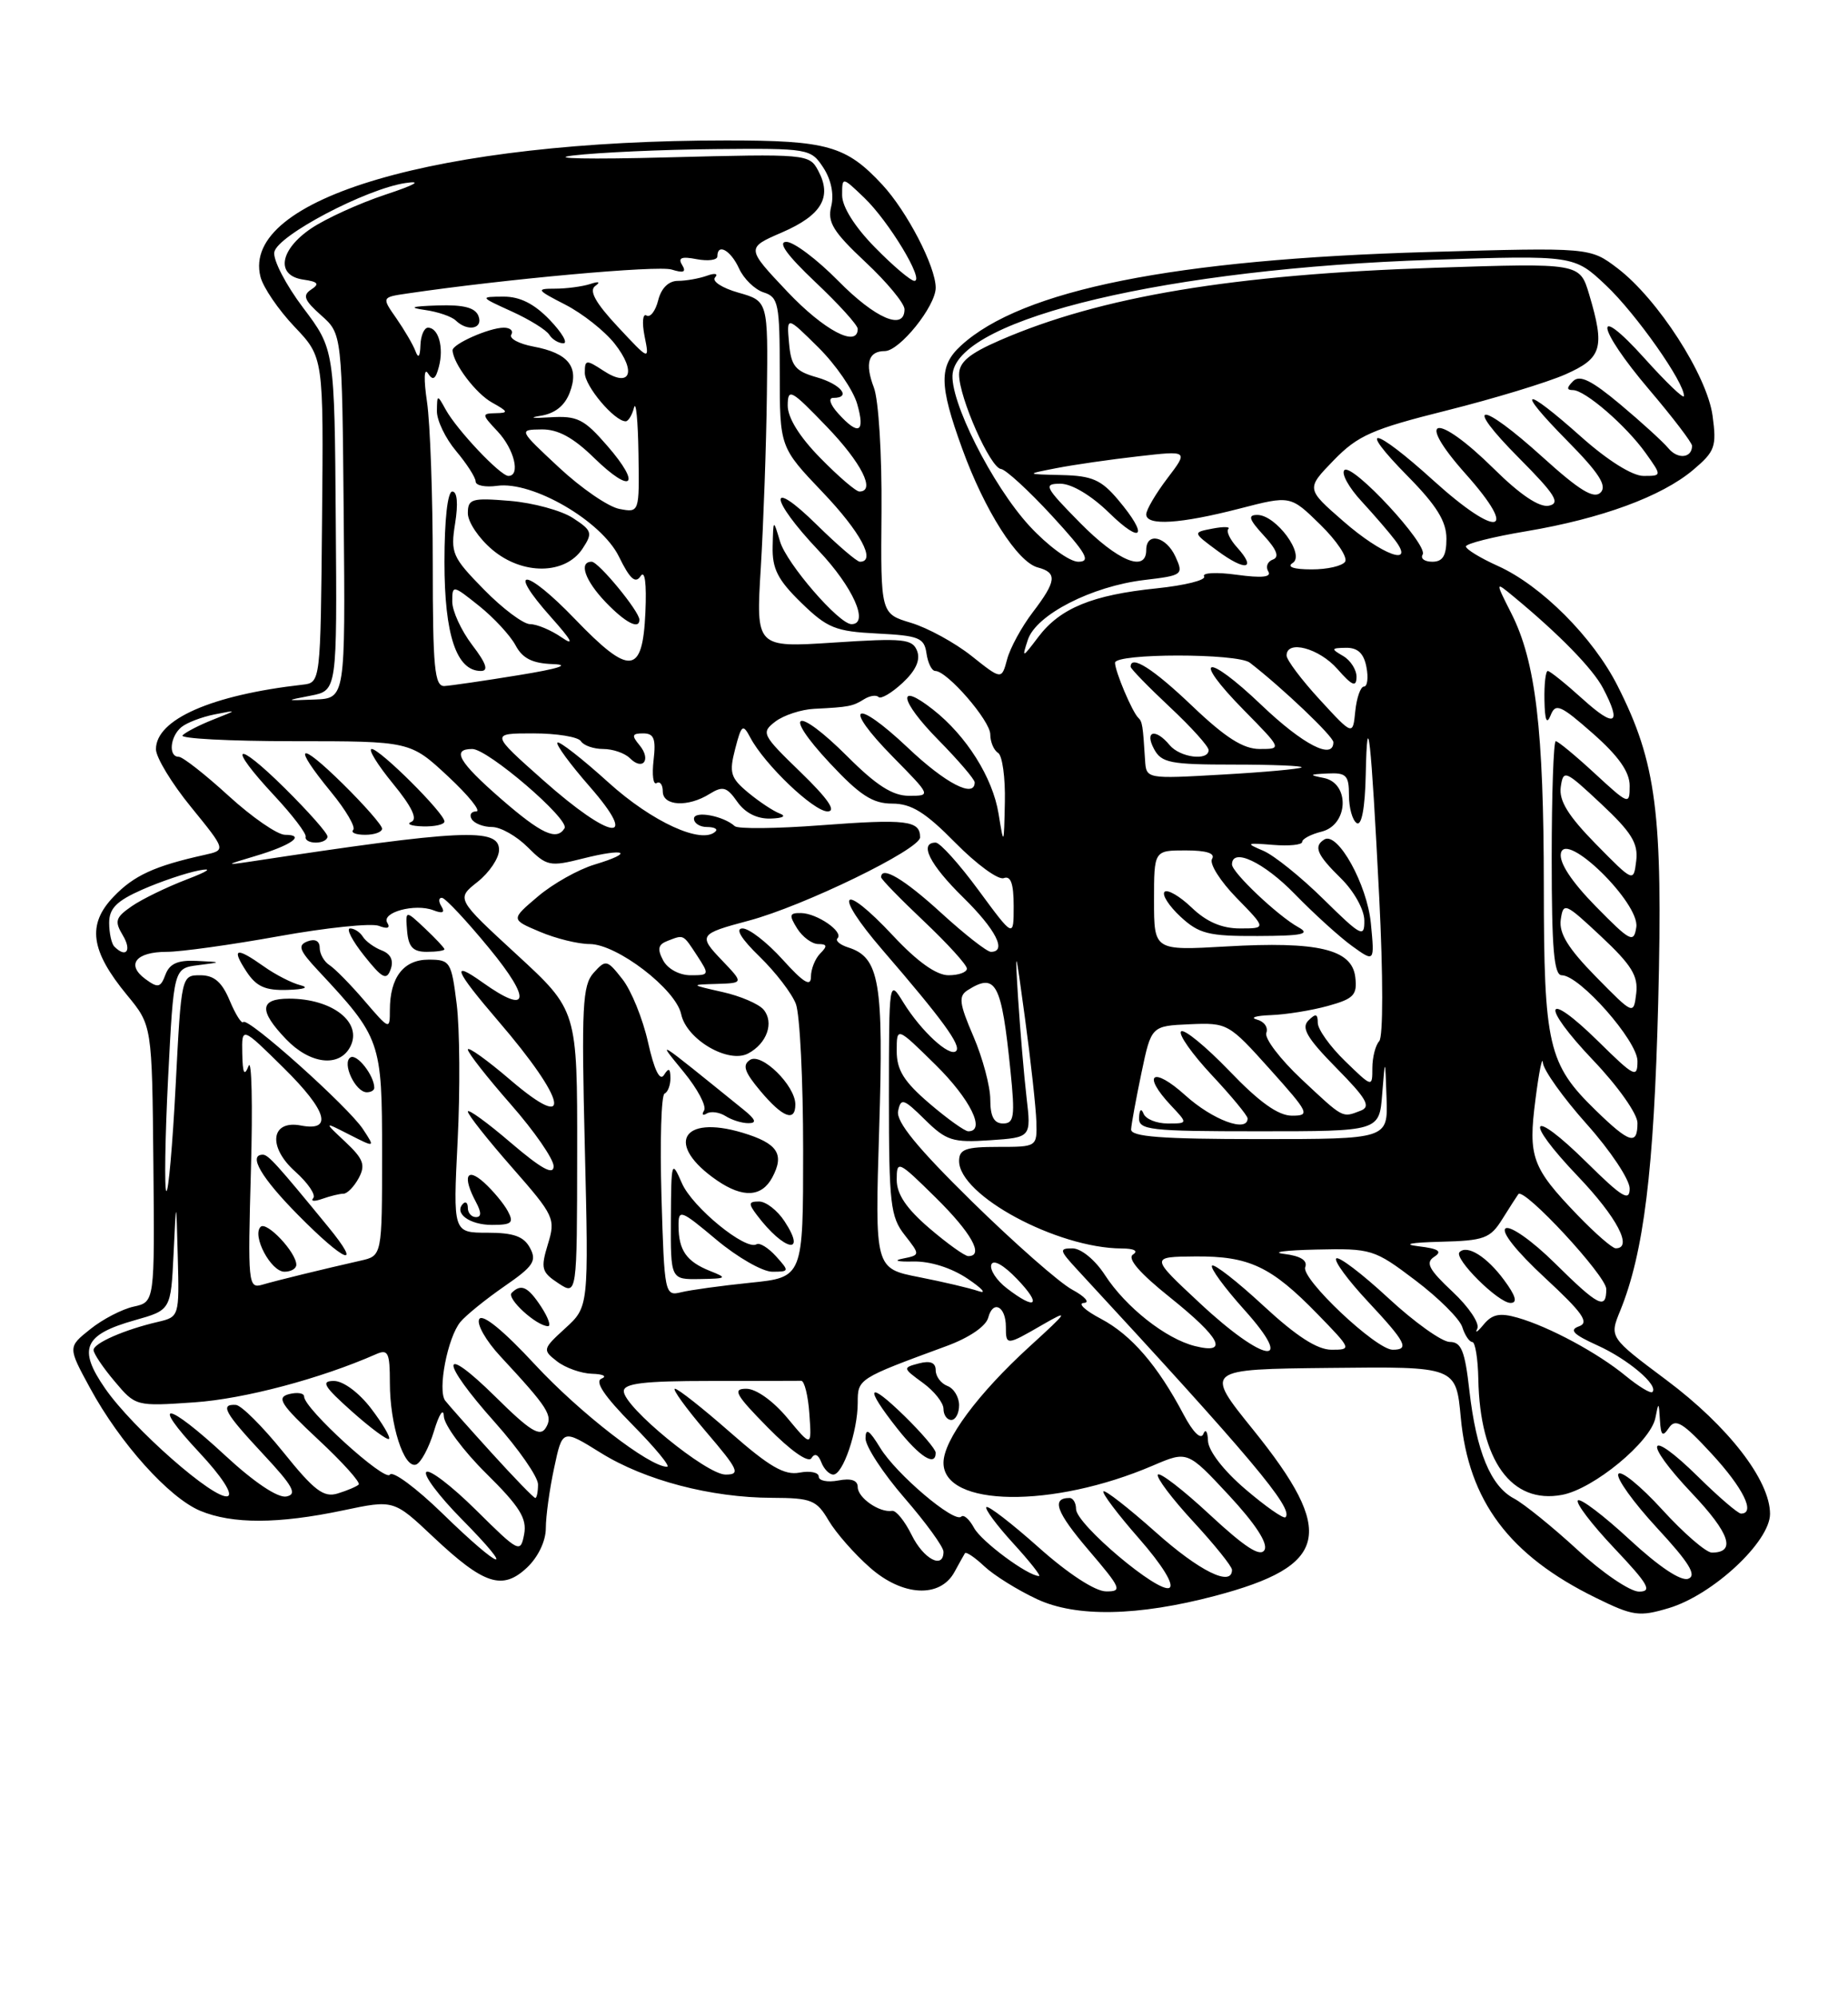 <?xml version="1.0" encoding="UTF-8" standalone="no"?>
<!DOCTYPE svg PUBLIC "-//W3C//DTD SVG 1.1//EN" "http://www.w3.org/Graphics/SVG/1.1/DTD/svg11.dtd" >
<svg xmlns="http://www.w3.org/2000/svg" xmlns:xlink="http://www.w3.org/1999/xlink" version="1.1" viewBox="0 0 237 256">
 <g >
 <path fill="currentColor"
d=" M 155.82 204.55 C 170.43 200.69 171.39 196.49 160.71 183.25 C 154.45 175.50 154.45 175.50 170.59 175.33 C 186.73 175.15 186.73 175.15 187.34 181.69 C 188.34 192.39 193.55 199.35 204.65 204.79 C 209.44 207.14 210.21 207.25 214.03 206.11 C 219.67 204.42 227.00 197.60 227.00 194.04 C 227.00 189.73 221.64 182.81 213.72 176.89 C 206.39 171.41 206.39 171.41 207.79 167.99 C 210.81 160.57 212.11 150.06 212.66 128.50 C 213.27 104.24 212.44 97.74 207.44 87.89 C 204.30 81.69 197.68 75.06 192.12 72.55 C 189.85 71.53 188.00 70.40 188.00 70.04 C 188.00 69.68 191.49 68.80 195.75 68.09 C 205.38 66.47 213.09 63.64 217.13 60.24 C 219.95 57.86 220.17 57.26 219.63 53.28 C 218.92 48.11 212.62 38.34 207.46 34.40 C 203.92 31.71 203.92 31.71 183.21 32.30 C 150.57 33.24 131.07 37.14 123.25 44.29 C 120.40 46.90 120.42 49.31 123.39 57.48 C 126.26 65.41 130.49 72.05 133.09 72.73 C 135.62 73.40 135.50 74.48 132.43 78.50 C 131.02 80.35 129.54 83.06 129.16 84.51 C 128.45 87.14 128.45 87.14 124.59 84.07 C 122.46 82.38 118.97 80.47 116.83 79.83 C 112.94 78.66 112.94 78.66 113.05 65.58 C 113.11 58.26 112.68 51.25 112.07 49.67 C 110.89 46.58 111.36 45.00 113.47 45.00 C 115.37 45.00 120.00 39.24 120.00 36.88 C 120.00 34.17 116.32 27.08 113.14 23.66 C 108.51 18.68 106.10 18.00 93.16 18.00 C 56.26 18.00 30.88 25.42 33.40 35.46 C 33.74 36.83 35.71 39.71 37.76 41.87 C 41.50 45.80 41.50 45.80 41.30 66.65 C 41.11 87.50 41.11 87.50 38.80 87.76 C 27.12 89.08 20.00 92.21 20.00 96.03 C 20.00 97.07 22.02 100.41 24.50 103.44 C 28.99 108.96 28.99 108.96 26.25 109.57 C 19.83 110.99 17.17 112.21 14.57 114.93 C 11.14 118.50 11.60 121.85 16.29 127.54 C 19.50 131.43 19.50 131.43 19.67 149.15 C 19.84 166.88 19.84 166.88 17.15 167.47 C 15.67 167.79 13.16 169.09 11.58 170.36 C 8.69 172.66 8.69 172.66 11.56 177.93 C 15.40 184.99 21.67 191.96 25.67 193.64 C 29.79 195.36 35.69 195.34 44.00 193.59 C 50.50 192.22 50.50 192.22 55.55 196.98 C 62.06 203.11 64.43 203.89 67.59 200.92 C 69.01 199.58 70.00 197.52 70.00 195.87 C 70.00 194.35 70.48 190.86 71.07 188.13 C 72.13 183.16 72.13 183.16 77.02 186.20 C 82.70 189.74 91.18 191.96 99.03 191.98 C 104.07 192.00 104.72 192.26 106.27 194.89 C 107.21 196.48 109.60 199.20 111.59 200.94 C 115.76 204.61 120.55 204.86 122.40 201.50 C 123.00 200.40 123.61 199.31 123.75 199.08 C 123.89 198.85 125.02 199.61 126.25 200.77 C 127.49 201.93 130.53 203.82 133.00 204.97 C 138.01 207.31 145.92 207.16 155.82 204.55 Z  M 133.21 198.34 C 129.75 195.26 126.73 192.93 126.50 193.17 C 126.27 193.40 127.81 195.48 129.92 197.79 C 132.04 200.11 133.54 202.00 133.25 202.00 C 131.83 202.00 125.84 197.57 124.91 195.82 C 124.32 194.73 123.59 194.08 123.28 194.39 C 122.40 195.27 114.94 188.95 112.88 185.57 C 111.48 183.28 111.01 182.97 111.00 184.36 C 111.00 185.39 113.25 188.83 116.00 192.00 C 118.75 195.17 121.00 198.27 121.00 198.89 C 121.00 201.19 118.44 199.84 116.91 196.73 C 116.03 194.95 114.91 193.57 114.41 193.65 C 112.81 193.92 110.00 191.98 110.00 190.60 C 110.00 189.73 109.15 189.44 107.50 189.76 C 106.12 190.02 105.00 189.79 105.00 189.26 C 105.00 188.72 103.89 188.49 102.53 188.75 C 100.60 189.12 98.66 187.99 93.67 183.61 C 90.15 180.52 86.96 178.00 86.56 178.00 C 86.17 178.00 87.96 180.47 90.54 183.50 C 94.72 188.39 95.00 189.00 93.05 189.00 C 90.59 189.00 80.00 180.33 80.00 178.31 C 80.00 177.31 82.60 177.00 91.00 177.00 C 97.05 177.00 102.34 176.99 102.75 176.98 C 103.16 176.97 103.64 178.89 103.80 181.23 C 104.10 185.50 104.10 185.50 100.98 181.75 C 99.15 179.56 96.97 178.00 95.71 178.00 C 93.90 178.00 94.32 178.76 98.49 182.99 C 101.40 185.95 103.67 187.54 104.06 186.90 C 104.48 186.22 104.94 186.41 105.33 187.42 C 105.66 188.29 106.36 189.00 106.87 189.00 C 108.11 189.00 110.00 183.44 110.00 179.80 C 110.00 176.72 110.01 176.71 121.38 172.53 C 124.30 171.46 126.45 169.99 126.74 168.88 C 127.35 166.57 129.00 167.43 129.00 170.06 C 129.00 172.48 129.06 172.48 133.69 169.80 C 137.17 167.80 137.03 168.04 132.08 172.55 C 125.41 178.63 121.00 184.58 121.00 187.49 C 121.00 193.17 135.00 193.36 147.87 187.84 C 152.29 185.95 152.29 185.95 157.60 191.65 C 160.99 195.30 162.64 197.82 162.17 198.66 C 161.64 199.61 159.68 198.34 155.17 194.16 C 151.73 190.96 148.72 188.64 148.49 189.01 C 148.27 189.38 150.31 192.09 153.04 195.04 C 155.77 198.00 158.00 200.77 158.00 201.21 C 158.00 203.45 153.82 201.39 148.20 196.37 C 144.74 193.29 141.73 190.94 141.51 191.15 C 141.30 191.37 143.35 194.09 146.08 197.20 C 149.05 200.59 150.61 203.12 149.98 203.51 C 148.65 204.33 138.00 195.36 138.00 193.42 C 138.00 192.64 137.62 192.00 137.17 192.00 C 134.79 192.00 135.46 193.82 139.59 198.66 C 143.81 203.60 143.98 204.00 141.83 203.97 C 140.44 203.96 136.95 201.68 133.21 198.34 Z  M 120.00 186.20 C 120.00 185.76 118.20 183.65 116.00 181.50 C 111.24 176.85 110.78 177.67 115.08 183.11 C 117.97 186.76 120.00 188.03 120.00 186.20 Z  M 123.00 180.11 C 123.00 179.07 122.33 177.95 121.50 177.64 C 120.67 177.32 120.00 176.42 120.00 175.63 C 120.00 174.65 119.31 174.37 117.85 174.75 C 115.75 175.30 115.76 175.35 118.35 177.24 C 119.81 178.30 121.00 179.80 121.00 180.58 C 121.00 181.36 121.45 182.00 122.00 182.00 C 122.55 182.00 123.00 181.15 123.00 180.11 Z  M 202.31 198.65 C 199.11 195.71 195.45 192.75 194.17 192.07 C 191.17 190.49 189.33 186.02 188.44 178.21 C 187.87 173.14 187.41 172.00 185.93 172.00 C 184.93 172.00 181.37 169.46 178.03 166.36 C 174.68 163.26 171.68 160.98 171.37 161.30 C 171.05 161.61 172.87 164.08 175.40 166.79 C 180.31 172.04 180.81 173.00 178.61 173.00 C 176.48 173.00 166.83 163.89 167.39 162.42 C 167.72 161.56 166.81 160.98 164.70 160.72 C 162.94 160.50 164.78 160.25 168.79 160.16 C 175.88 160.00 176.24 160.11 181.50 164.09 C 184.48 166.34 187.20 169.04 187.53 170.09 C 187.86 171.14 188.44 172.00 188.82 172.01 C 189.19 172.01 189.54 174.15 189.59 176.76 C 189.79 187.22 193.84 192.82 200.33 191.60 C 204.39 190.84 211.70 184.80 212.30 181.73 C 212.70 179.65 212.74 179.67 212.88 182.00 C 213.00 184.03 213.22 184.22 214.04 183.00 C 214.88 181.76 215.83 182.34 219.53 186.35 C 223.57 190.73 225.18 194.00 223.28 194.00 C 222.89 194.00 220.43 191.89 217.81 189.31 C 211.25 182.85 210.56 184.60 216.98 191.39 C 221.86 196.54 222.68 199.00 219.54 199.00 C 218.80 199.00 215.93 196.52 213.17 193.49 C 210.40 190.46 207.87 188.40 207.55 188.92 C 207.23 189.43 209.46 192.54 212.49 195.82 C 216.62 200.28 217.64 201.92 216.52 202.35 C 215.59 202.71 212.76 200.82 208.99 197.33 C 205.66 194.25 202.68 191.99 202.36 192.31 C 202.04 192.63 204.14 195.39 207.03 198.44 C 211.41 203.07 211.94 204.00 210.20 204.00 C 209.05 204.00 205.50 201.59 202.31 198.65 Z  M 56.77 194.01 C 53.38 190.71 50.33 188.46 50.00 189.01 C 49.39 189.99 39.00 180.55 39.00 179.00 C 39.00 178.55 38.13 178.42 37.06 178.69 C 35.42 179.12 35.98 180.00 40.81 184.51 C 43.94 187.42 46.27 190.02 46.00 190.28 C 45.73 190.54 44.52 191.05 43.32 191.42 C 41.51 191.98 40.31 191.07 36.32 186.11 C 33.67 182.83 30.94 180.11 30.25 180.07 C 28.17 179.95 28.79 181.06 33.75 186.38 C 37.60 190.50 38.16 191.53 36.72 191.81 C 35.63 192.02 32.59 189.99 28.91 186.58 C 21.33 179.56 19.13 179.30 25.57 186.18 C 28.45 189.26 29.92 191.53 29.20 191.77 C 27.54 192.32 17.02 183.08 13.48 177.96 C 9.95 172.87 10.74 171.06 17.31 169.21 C 21.91 167.91 21.91 167.91 22.26 160.70 C 22.60 153.50 22.60 153.50 22.80 161.14 C 23.00 168.72 22.98 168.79 20.25 169.43 C 15.95 170.43 12.00 172.16 12.00 173.04 C 12.00 173.49 13.21 175.29 14.70 177.05 C 17.39 180.25 17.42 180.26 24.95 179.74 C 31.32 179.30 41.10 176.71 48.25 173.56 C 49.77 172.89 50.00 173.37 50.00 177.24 C 50.00 182.62 51.80 188.23 53.35 187.72 C 53.97 187.51 55.01 185.58 55.66 183.42 C 56.32 181.23 56.88 180.40 56.92 181.53 C 56.97 182.65 59.41 185.95 62.35 188.85 C 66.66 193.11 67.60 194.62 67.22 196.65 C 66.75 199.10 66.57 199.01 61.06 193.56 C 57.94 190.47 55.06 188.27 54.67 188.67 C 54.27 189.06 56.31 191.77 59.19 194.69 C 66.39 201.98 64.38 201.42 56.77 194.01 Z  M 47.59 180.53 C 46.03 178.49 44.02 177.00 42.82 177.00 C 41.11 177.00 41.52 177.69 45.12 180.90 C 47.53 183.05 49.68 184.63 49.89 184.43 C 50.10 184.22 49.07 182.47 47.59 180.53 Z  M 159.71 190.87 C 156.91 188.48 154.97 185.96 154.92 184.67 C 154.88 183.48 154.61 183.08 154.32 183.80 C 154.01 184.58 153.00 183.59 151.79 181.30 C 148.46 175.00 145.09 171.10 141.20 169.04 C 139.16 167.97 138.18 167.05 139.00 167.00 C 139.82 166.96 139.16 166.19 137.51 165.30 C 135.87 164.42 130.09 159.33 124.66 154.01 C 117.63 147.11 114.90 143.77 115.18 142.41 C 115.53 140.69 115.87 140.80 118.61 143.50 C 121.36 146.21 122.18 146.47 126.95 146.15 C 132.25 145.79 132.25 145.79 131.65 140.65 C 131.32 137.82 130.84 132.12 130.57 128.00 C 130.14 121.13 130.21 121.34 131.45 130.50 C 132.20 136.00 132.85 141.96 132.91 143.75 C 133.00 147.00 132.99 147.00 128.00 147.00 C 123.84 147.00 123.00 147.30 123.00 148.81 C 123.00 153.22 135.55 159.97 143.84 160.02 C 145.43 160.02 146.02 160.33 145.31 160.79 C 144.52 161.29 146.13 163.16 150.06 166.30 C 156.55 171.50 157.64 173.63 153.25 172.53 C 149.51 171.60 144.37 167.54 141.70 163.42 C 140.46 161.50 138.66 160.02 137.56 160.01 C 135.80 160.00 135.85 160.24 138.17 162.75 C 160.42 186.80 165.96 193.38 164.86 194.47 C 164.62 194.71 162.31 193.09 159.71 190.87 Z  M 63.07 186.25 C 60.20 183.09 57.51 180.06 57.10 179.53 C 56.09 178.21 57.40 171.42 59.05 169.43 C 59.79 168.55 62.33 166.50 64.70 164.86 C 68.40 162.31 68.87 161.62 67.97 159.95 C 67.18 158.47 65.87 158.00 62.51 158.00 C 58.10 158.00 58.10 158.00 58.69 146.21 C 59.02 139.73 58.96 131.86 58.57 128.71 C 57.89 123.24 57.73 123.00 54.96 123.00 C 51.75 123.00 50.00 125.28 50.00 129.47 C 50.00 132.03 49.95 132.01 46.75 128.28 C 44.97 126.20 42.94 124.14 42.25 123.70 C 41.56 123.26 41.00 122.26 41.00 121.48 C 41.00 120.60 40.40 120.29 39.43 120.66 C 38.14 121.16 38.38 121.81 40.78 124.38 C 48.86 133.03 49.00 133.42 49.00 147.83 C 49.00 160.96 49.00 160.96 46.25 161.58 C 41.44 162.67 35.56 164.10 33.62 164.67 C 31.83 165.19 31.77 164.52 32.18 149.99 C 32.42 141.61 32.28 135.60 31.88 136.63 C 31.33 138.01 31.12 137.59 31.07 135.03 C 31.00 131.57 31.00 131.57 36.42 136.92 C 41.94 142.37 42.73 145.05 38.59 144.26 C 34.73 143.52 34.30 146.99 37.86 150.16 C 39.50 151.63 40.54 153.16 40.17 153.57 C 39.80 153.98 40.32 154.02 41.33 153.66 C 42.34 153.30 43.56 153.00 44.05 153.00 C 44.53 153.00 45.41 152.10 46.01 150.99 C 46.90 149.32 46.61 148.54 44.29 146.36 C 41.50 143.74 41.50 143.74 44.81 145.43 C 48.12 147.11 48.12 147.11 46.56 144.74 C 44.69 141.88 31.74 130.29 31.20 131.00 C 31.00 131.28 30.21 130.04 29.46 128.25 C 28.46 125.86 27.46 125.00 25.68 125.00 C 23.27 125.00 23.25 125.05 22.53 139.07 C 22.13 146.81 21.59 152.92 21.33 152.66 C 21.07 152.40 21.17 145.87 21.56 138.14 C 22.28 124.11 22.28 124.11 25.39 123.71 C 28.50 123.32 28.50 123.32 25.22 123.16 C 22.80 123.04 21.75 123.51 21.22 124.92 C 20.59 126.60 20.26 126.67 18.65 125.49 C 16.13 123.64 17.42 122.00 21.38 122.00 C 23.18 122.00 29.64 121.10 35.75 120.00 C 41.85 118.90 47.63 118.30 48.59 118.67 C 49.69 119.10 50.09 118.95 49.67 118.28 C 48.85 116.95 53.22 115.76 55.58 116.67 C 56.77 117.13 57.10 116.97 56.61 116.17 C 56.21 115.53 56.25 115.04 56.69 115.08 C 57.14 115.13 59.87 118.05 62.77 121.58 C 68.23 128.22 67.84 130.16 61.90 125.93 C 57.75 122.97 58.30 124.34 63.87 130.83 C 72.69 141.08 73.60 145.38 65.50 138.46 C 62.48 135.87 60.00 134.10 60.00 134.52 C 60.00 134.94 62.48 138.10 65.50 141.54 C 68.53 144.99 71.00 148.56 71.00 149.48 C 71.00 150.68 69.44 149.82 65.50 146.46 C 62.48 143.87 60.00 142.08 60.00 142.47 C 60.00 142.87 62.55 146.09 65.66 149.63 C 71.11 155.84 71.27 156.20 70.26 159.49 C 69.32 162.58 69.45 163.06 71.61 164.48 C 74.00 166.05 74.00 166.05 74.02 147.77 C 74.04 129.50 74.04 129.50 66.27 122.35 C 58.50 115.20 58.50 115.20 61.25 113.03 C 62.76 111.83 64.00 109.99 64.00 108.93 C 64.00 106.08 59.32 106.30 32.00 110.45 C 28.86 110.92 28.94 110.85 32.68 109.74 C 37.35 108.36 39.27 107.00 36.56 107.00 C 35.58 107.00 32.32 104.75 29.31 102.00 C 26.30 99.25 23.43 97.00 22.92 97.00 C 21.57 97.00 21.80 94.41 23.26 93.20 C 23.95 92.63 25.86 91.90 27.51 91.57 C 30.50 90.98 30.50 90.98 27.32 92.24 C 25.57 92.93 23.81 93.84 23.41 94.25 C 23.00 94.66 29.40 95.00 37.64 95.00 C 52.61 95.00 52.61 95.00 57.45 99.50 C 60.10 101.97 61.74 104.00 61.08 104.00 C 60.42 104.00 60.16 104.45 60.50 105.00 C 60.84 105.55 62.01 106.00 63.10 106.00 C 64.20 106.00 66.25 107.16 67.68 108.59 C 70.11 111.02 70.52 111.11 74.75 110.04 C 80.26 108.65 81.44 109.25 76.26 110.81 C 74.19 111.43 70.92 113.26 69.00 114.89 C 65.50 117.85 65.50 117.85 69.22 119.42 C 71.26 120.29 74.14 121.00 75.62 121.00 C 79.12 121.00 86.68 126.79 87.36 130.00 C 88.05 133.24 93.42 136.38 95.96 135.02 C 98.36 133.74 99.30 131.06 97.93 129.41 C 97.32 128.68 94.95 127.66 92.66 127.15 C 88.50 126.21 88.50 126.21 91.94 126.11 C 95.37 126.00 95.37 126.00 92.61 123.11 C 89.52 119.89 89.64 119.70 96.00 118.01 C 103.02 116.15 118.00 108.87 118.00 107.32 C 118.00 105.16 116.25 104.95 105.23 105.78 C 99.58 106.21 94.63 106.26 94.23 105.89 C 92.77 104.56 89.00 103.87 89.00 104.93 C 89.00 105.52 89.75 106.00 90.67 106.00 C 91.58 106.00 92.08 106.25 91.77 106.56 C 90.04 108.29 83.63 105.36 78.02 100.28 C 74.66 97.24 71.72 94.95 71.49 95.18 C 71.25 95.41 73.11 97.94 75.61 100.80 C 82.13 108.25 78.39 107.75 69.66 100.00 C 62.90 94.00 62.90 94.00 68.39 94.00 C 71.41 94.00 74.16 94.45 74.50 95.00 C 74.84 95.55 76.13 96.00 77.36 96.00 C 78.59 96.00 80.13 96.53 80.78 97.18 C 82.45 98.85 83.55 97.37 82.02 95.52 C 80.97 94.26 81.05 94.00 82.49 94.00 C 83.87 94.00 84.14 94.69 83.82 97.43 C 83.60 99.32 83.77 100.64 84.21 100.37 C 84.64 100.10 85.00 100.58 85.00 101.44 C 85.00 103.32 88.24 103.49 91.00 101.76 C 92.70 100.71 93.21 100.85 94.55 102.76 C 95.55 104.19 97.09 104.97 98.81 104.92 C 100.40 104.87 100.89 104.61 100.00 104.27 C 99.17 103.96 97.35 102.75 95.94 101.58 C 93.68 99.70 93.49 99.05 94.28 96.00 C 95.09 92.87 95.27 92.74 96.22 94.53 C 98.04 97.98 104.34 104.00 106.13 104.00 C 107.30 104.00 106.20 102.39 102.68 98.98 C 97.70 94.16 97.58 93.91 99.44 92.48 C 100.51 91.67 102.76 90.93 104.44 90.85 C 108.88 90.63 109.36 90.53 110.82 89.62 C 111.54 89.17 112.38 89.04 112.67 89.34 C 112.97 89.64 114.36 88.82 115.75 87.53 C 117.44 85.96 118.06 84.61 117.62 83.44 C 117.02 81.89 115.89 81.77 106.94 82.36 C 96.94 83.01 96.94 83.01 97.57 72.76 C 97.91 67.12 98.27 57.12 98.35 50.55 C 98.50 38.59 98.50 38.59 94.70 37.51 C 92.61 36.92 91.26 36.04 91.70 35.56 C 92.15 35.07 91.69 34.97 90.67 35.34 C 89.66 35.70 87.98 36.00 86.94 36.00 C 85.75 36.00 84.80 36.93 84.41 38.49 C 84.07 39.86 83.39 40.74 82.91 40.44 C 82.43 40.14 82.32 41.33 82.66 43.07 C 83.30 46.24 83.30 46.24 79.23 41.88 C 76.37 38.82 75.51 37.26 76.33 36.66 C 77.06 36.13 76.81 36.03 75.67 36.41 C 74.66 36.73 72.64 37.00 71.17 37.00 C 68.71 37.00 68.81 37.16 72.50 39.05 C 74.70 40.18 77.54 42.42 78.82 44.04 C 81.68 47.67 80.84 49.78 77.41 47.53 C 75.16 46.06 75.00 46.08 75.00 47.80 C 75.00 49.50 78.81 54.00 80.24 54.00 C 80.58 54.00 81.06 53.21 81.31 52.25 C 81.56 51.29 81.82 53.93 81.88 58.11 C 82.00 65.72 82.00 65.72 79.43 65.23 C 78.01 64.96 74.53 62.57 71.68 59.91 C 66.50 55.08 66.50 55.08 69.46 55.04 C 71.55 55.01 73.52 56.08 76.19 58.69 C 81.04 63.42 82.33 62.26 77.89 57.15 C 74.89 53.69 74.04 53.27 70.50 53.49 C 68.30 53.63 67.76 53.54 69.30 53.30 C 71.16 53.01 72.43 52.01 73.07 50.31 C 74.32 47.04 72.91 45.26 68.41 44.42 C 66.54 44.07 65.27 43.38 65.57 42.89 C 65.87 42.40 65.44 42.00 64.61 42.00 C 62.74 42.00 57.99 44.11 58.04 44.91 C 58.14 46.64 61.03 50.45 63.11 51.60 C 65.19 52.76 65.25 52.93 63.58 52.96 C 61.75 53.00 61.76 53.11 63.83 55.31 C 65.96 57.58 66.78 61.00 65.20 61.00 C 64.17 61.00 58.60 55.11 57.16 52.50 C 56.08 50.54 56.06 50.55 56.03 52.67 C 56.01 53.87 57.12 56.18 58.50 57.82 C 59.87 59.45 61.00 61.21 61.00 61.72 C 61.00 62.23 62.24 62.48 63.75 62.27 C 68.29 61.63 77.15 66.78 79.38 71.35 C 80.78 74.21 81.49 74.85 82.15 73.85 C 82.70 73.00 82.94 74.74 82.77 78.49 C 82.41 86.53 80.78 86.67 73.70 79.31 C 67.38 72.74 64.83 72.57 70.67 79.11 C 73.32 82.08 73.74 82.87 72.03 81.70 C 70.67 80.76 68.85 80.00 67.99 80.00 C 67.12 80.00 64.46 78.01 62.07 75.57 C 57.99 71.41 57.76 70.89 58.37 67.07 C 58.77 64.56 58.64 63.00 58.01 63.00 C 57.40 63.00 57.00 66.61 57.00 72.04 C 57.00 81.39 58.54 86.00 61.67 86.00 C 62.69 86.00 62.37 85.04 60.55 82.66 C 59.15 80.82 58.00 78.32 58.00 77.11 C 58.00 74.95 58.06 74.96 61.44 77.66 C 63.33 79.17 65.43 81.44 66.11 82.70 C 67.01 84.40 68.28 85.03 70.92 85.12 C 73.22 85.20 71.63 85.71 66.50 86.54 C 62.10 87.26 57.83 87.88 57.00 87.93 C 55.73 87.99 55.50 85.62 55.50 72.25 C 55.50 63.59 55.17 54.25 54.76 51.50 C 54.34 48.67 54.38 47.08 54.87 47.83 C 55.51 48.84 55.86 48.64 56.29 46.99 C 56.94 44.52 56.23 42.00 54.89 42.00 C 54.40 42.00 53.96 43.01 53.92 44.25 C 53.87 45.74 53.65 46.00 53.28 45.00 C 52.97 44.17 51.86 42.29 50.83 40.80 C 48.94 38.10 48.94 38.10 52.22 37.62 C 64.76 35.77 84.39 33.99 86.14 34.55 C 87.68 35.03 88.04 34.88 87.48 33.96 C 86.91 33.04 87.40 32.84 89.35 33.22 C 90.81 33.49 92.00 33.34 92.00 32.86 C 92.00 31.12 93.71 32.07 94.78 34.41 C 95.38 35.74 96.81 37.12 97.94 37.48 C 99.83 38.08 100.00 38.92 100.00 47.73 C 100.00 57.32 100.00 57.32 105.50 63.09 C 110.36 68.18 112.41 72.00 110.28 72.00 C 109.89 72.00 107.42 69.88 104.78 67.29 C 98.43 61.03 98.61 63.84 105.00 70.59 C 109.40 75.24 111.52 80.00 109.20 80.00 C 107.60 80.00 100.89 72.25 100.04 69.41 C 99.17 66.50 99.17 66.50 99.09 70.05 C 99.02 72.89 99.74 74.32 102.75 77.25 C 106.10 80.51 107.14 80.93 112.50 81.20 C 117.85 81.47 118.53 81.74 118.82 83.75 C 119.00 84.99 119.50 86.00 119.95 86.00 C 121.47 86.00 127.00 92.37 127.00 94.13 C 127.00 95.09 127.45 96.16 128.00 96.50 C 128.55 96.84 128.94 99.68 128.87 102.81 C 128.75 108.44 128.74 108.45 128.06 104.29 C 127.31 99.66 123.94 94.31 119.66 90.95 C 114.94 87.24 115.38 89.80 120.31 94.81 C 122.89 97.43 125.00 99.89 125.00 100.28 C 125.00 102.35 121.26 100.42 116.43 95.84 C 109.55 89.34 107.93 90.33 114.52 97.02 C 119.42 102.00 119.42 102.00 116.57 102.00 C 114.47 102.00 112.38 100.66 108.69 96.97 C 102.10 90.39 100.16 91.11 106.43 97.82 C 110.28 101.94 111.92 103.00 114.42 103.00 C 116.88 103.00 118.66 104.10 122.52 108.02 C 125.24 110.78 128.03 112.82 128.73 112.55 C 129.63 112.21 130.00 113.26 130.00 116.14 C 130.00 120.22 130.00 120.22 125.50 114.11 C 123.03 110.75 120.55 108.00 120.00 108.00 C 117.82 108.00 119.22 110.80 123.50 115.00 C 127.72 119.14 129.18 122.00 127.08 122.00 C 126.57 122.00 123.70 119.75 120.69 117.00 C 115.94 112.66 113.00 110.92 113.00 112.44 C 113.00 112.69 115.47 115.23 118.50 118.09 C 121.52 120.95 124.00 123.67 124.00 124.15 C 124.00 124.62 122.94 125.00 121.64 125.00 C 120.09 125.00 117.64 123.26 114.55 119.95 C 107.87 112.81 106.73 114.28 113.16 121.74 C 120.91 130.72 123.31 134.02 122.62 134.71 C 121.79 135.54 118.13 132.17 115.86 128.50 C 114.01 125.50 114.01 125.50 114.00 140.62 C 114.00 154.26 114.20 155.98 116.02 158.29 C 118.03 160.86 118.03 160.86 115.77 161.32 C 114.50 161.57 115.10 161.74 117.10 161.69 C 119.30 161.64 122.02 162.50 124.10 163.90 C 125.97 165.16 126.60 165.87 125.50 165.49 C 124.40 165.11 120.96 164.30 117.85 163.69 C 112.20 162.58 112.20 162.58 112.75 144.76 C 113.34 125.86 112.80 122.70 108.76 121.43 C 107.71 121.09 107.10 120.57 107.41 120.26 C 108.23 119.44 104.80 117.07 102.74 117.03 C 101.23 117.00 101.16 117.28 102.23 119.00 C 102.92 120.10 104.14 121.00 104.94 121.00 C 106.08 121.00 106.13 121.27 105.20 122.20 C 104.54 122.86 104.00 124.21 104.00 125.20 C 104.00 126.53 103.05 125.96 100.38 123.00 C 98.39 120.80 96.08 119.00 95.23 119.00 C 94.25 119.00 95.04 120.31 97.41 122.61 C 99.46 124.60 101.56 127.33 102.07 128.68 C 102.58 130.03 103.00 138.46 103.00 147.43 C 103.00 163.72 103.00 163.72 96.25 164.41 C 92.54 164.79 88.53 165.34 87.36 165.63 C 85.26 166.15 85.20 165.87 84.83 153.33 C 84.63 146.27 84.80 140.35 85.23 140.17 C 85.65 139.98 85.99 139.08 85.98 138.17 C 85.97 136.92 85.76 136.82 85.15 137.79 C 84.62 138.62 83.90 137.14 83.11 133.60 C 82.44 130.59 80.96 126.94 79.82 125.50 C 77.85 122.99 77.69 122.96 76.13 124.69 C 74.70 126.28 74.56 129.00 75.00 147.00 C 75.50 167.50 75.50 167.50 72.50 170.24 C 69.58 172.91 69.55 173.02 71.44 174.49 C 72.51 175.32 74.53 176.04 75.94 176.08 C 77.35 176.12 77.89 176.40 77.15 176.70 C 76.23 177.06 77.49 178.94 81.12 182.62 C 84.04 185.58 86.04 188.00 85.55 188.00 C 83.27 188.00 74.35 181.09 68.57 174.86 C 64.61 170.58 61.90 168.36 61.47 169.06 C 61.08 169.67 62.30 171.83 64.17 173.84 C 70.35 180.50 70.96 181.45 69.99 183.02 C 69.25 184.21 67.99 183.43 63.54 179.03 C 56.38 171.97 56.35 174.34 63.50 182.34 C 66.52 185.73 68.99 189.29 69.00 190.25 C 69.00 191.21 68.84 192.00 68.65 192.00 C 68.45 192.00 65.94 189.41 63.07 186.25 Z  M 69.41 167.50 C 67.71 164.91 66.84 164.50 65.62 165.71 C 64.92 166.41 68.76 169.93 70.27 169.98 C 70.70 169.99 70.31 168.88 69.41 167.50 Z  M 91.03 162.89 C 88.04 161.69 87.04 160.26 87.02 157.16 C 87.00 154.94 87.27 155.04 91.89 158.91 C 94.58 161.16 97.80 163.00 99.04 163.00 C 101.24 163.00 101.25 162.94 99.52 161.02 C 98.54 159.94 97.42 159.24 97.03 159.48 C 95.65 160.34 88.79 154.74 87.45 151.65 C 86.13 148.62 86.08 148.80 86.04 156.25 C 86.00 164.00 86.00 164.00 89.75 163.94 C 93.24 163.88 93.33 163.80 91.03 162.89 Z  M 38.00 162.11 C 38.00 160.52 34.19 156.48 33.42 157.25 C 32.29 158.38 34.74 163.00 36.48 163.00 C 37.32 163.00 38.00 162.60 38.00 162.11 Z  M 42.09 157.25 C 35.55 149.27 34.40 148.00 33.71 148.00 C 31.78 148.00 33.50 150.95 38.22 155.72 C 44.24 161.82 46.60 162.75 42.09 157.25 Z  M 100.61 156.53 C 99.70 155.14 98.23 154.00 97.35 154.00 C 95.99 154.00 95.95 154.26 97.08 155.75 C 100.54 160.33 103.54 160.99 100.61 156.53 Z  M 65.13 155.24 C 64.61 154.27 63.24 152.63 62.09 151.58 C 59.82 149.53 59.29 150.80 61.04 154.07 C 61.75 155.40 61.75 156.00 61.04 156.00 C 60.47 156.00 60.00 155.47 60.00 154.83 C 60.00 154.19 59.73 153.94 59.40 154.27 C 58.17 155.49 60.21 157.00 63.09 157.00 C 65.63 157.00 65.93 156.74 65.13 155.24 Z  M 99.04 150.92 C 100.65 147.92 99.73 146.54 95.21 145.18 C 87.35 142.83 85.29 146.73 91.97 151.31 C 95.28 153.57 97.69 153.44 99.04 150.92 Z  M 95.36 142.23 C 83.75 132.85 84.20 133.13 87.70 137.42 C 89.47 139.58 90.63 141.78 90.30 142.33 C 89.96 142.87 90.12 143.04 90.64 142.72 C 91.17 142.40 92.25 142.55 93.05 143.05 C 93.85 143.56 95.17 143.97 96.00 143.96 C 97.09 143.96 96.91 143.48 95.36 142.23 Z  M 102.00 141.56 C 102.00 139.14 97.67 134.89 96.19 135.85 C 95.17 136.51 95.47 137.40 97.53 139.85 C 100.38 143.24 102.00 143.86 102.00 141.56 Z  M 48.00 139.43 C 48.00 137.86 45.78 135.02 44.95 135.53 C 43.81 136.23 45.58 140.00 47.04 140.00 C 47.57 140.00 48.00 139.75 48.00 139.43 Z  M 44.90 134.20 C 46.56 131.08 42.67 128.00 37.07 128.00 C 33.28 128.00 33.17 129.53 36.69 133.20 C 39.75 136.39 43.48 136.85 44.90 134.20 Z  M 38.50 126.27 C 37.40 125.99 35.31 124.92 33.85 123.88 C 30.26 121.34 29.64 121.51 31.59 124.50 C 32.87 126.46 34.02 126.97 36.87 126.88 C 39.05 126.81 39.70 126.57 38.50 126.27 Z  M 48.96 121.82 C 48.00 121.45 46.91 120.66 46.54 120.07 C 46.18 119.48 45.44 119.00 44.90 119.00 C 44.36 119.00 45.17 120.57 46.70 122.49 C 49.04 125.43 49.58 125.70 50.10 124.24 C 50.51 123.11 50.11 122.26 48.96 121.82 Z  M 57.00 121.67 C 57.00 121.50 55.87 120.29 54.50 119.00 C 51.99 116.64 51.99 116.64 52.21 119.32 C 52.38 121.38 52.97 122.00 54.72 122.00 C 55.97 122.00 57.00 121.85 57.00 121.67 Z  M 42.00 107.22 C 42.00 106.78 39.52 103.99 36.50 101.00 C 30.07 94.65 29.06 95.42 35.20 102.00 C 37.51 104.48 39.31 106.84 39.20 107.25 C 39.09 107.66 39.67 108.00 40.50 108.00 C 41.33 108.00 42.00 107.65 42.00 107.22 Z  M 49.00 106.21 C 49.00 105.78 46.75 103.21 44.00 100.50 C 38.23 94.82 37.41 95.36 42.46 101.52 C 44.37 103.84 45.64 106.03 45.30 106.37 C 44.95 106.72 45.64 107.00 46.83 107.00 C 48.02 107.00 49.00 106.65 49.00 106.21 Z  M 57.00 105.29 C 57.00 104.23 48.73 96.00 47.67 96.00 C 47.17 96.00 48.39 97.99 50.38 100.42 C 52.81 103.38 53.59 105.00 52.75 105.34 C 52.06 105.62 52.74 105.88 54.25 105.92 C 55.76 105.96 57.00 105.68 57.00 105.29 Z  M 82.00 79.43 C 82.00 78.36 76.76 72.00 75.88 72.00 C 74.18 72.00 75.02 74.42 77.69 77.20 C 80.20 79.81 82.00 80.75 82.00 79.43 Z  M 74.71 70.32 C 76.03 68.32 75.94 68.00 73.48 66.40 C 72.02 65.44 68.38 64.45 65.41 64.20 C 60.49 63.79 60.00 63.94 60.00 65.79 C 60.00 66.91 61.41 69.01 63.14 70.46 C 67.03 73.74 72.50 73.67 74.71 70.32 Z  M 70.50 41.00 C 68.51 38.93 66.68 38.01 64.56 38.02 C 61.52 38.04 61.52 38.05 65.63 39.92 C 67.90 40.95 70.06 42.29 70.44 42.90 C 70.81 43.50 71.63 44.00 72.25 44.00 C 72.87 44.00 72.08 42.65 70.50 41.00 Z  M 61.36 40.50 C 60.95 39.43 59.45 39.04 56.14 39.15 C 52.78 39.26 52.33 39.42 54.50 39.73 C 56.15 39.96 57.93 40.57 58.45 41.08 C 59.97 42.55 62.00 42.15 61.36 40.50 Z  M 208.50 176.36 C 204.92 173.41 198.68 170.05 194.62 168.89 C 192.34 168.24 191.37 168.44 190.27 169.77 C 189.49 170.72 189.12 170.96 189.46 170.29 C 189.79 169.63 188.36 167.50 186.28 165.56 C 183.24 162.71 182.78 161.84 183.93 161.09 C 185.01 160.39 184.50 160.05 181.93 159.74 C 179.81 159.48 180.87 159.26 184.73 159.16 C 190.35 159.02 191.12 158.74 192.67 156.25 C 193.62 154.74 194.54 153.30 194.72 153.06 C 195.42 152.12 206.00 163.53 206.00 165.22 C 206.00 167.94 205.01 167.44 199.38 161.88 C 196.53 159.06 193.70 157.07 193.10 157.44 C 192.45 157.84 194.45 160.37 198.11 163.76 C 202.98 168.27 203.86 169.52 202.50 170.00 C 201.20 170.46 201.77 171.04 204.86 172.44 C 208.79 174.21 212.76 177.58 211.91 178.42 C 211.68 178.64 210.15 177.71 208.50 176.36 Z  M 192.88 164.05 C 190.68 161.07 188.16 159.50 187.18 160.49 C 186.39 161.27 192.14 167.00 193.72 167.00 C 194.65 167.00 194.40 166.10 192.88 164.05 Z  M 153.89 167.04 C 147.50 161.09 147.50 161.09 153.30 161.04 C 160.20 160.99 163.02 162.32 168.96 168.42 C 173.34 172.92 173.37 173.00 170.77 173.00 C 168.93 173.00 166.24 171.26 162.03 167.36 C 158.68 164.26 155.72 161.95 155.44 162.22 C 155.17 162.50 157.02 165.03 159.56 167.86 C 166.31 175.36 162.16 174.76 153.89 167.04 Z  M 129.12 165.12 C 127.81 164.12 126.92 162.75 127.13 162.10 C 127.37 161.38 128.70 162.12 130.45 163.95 C 133.67 167.31 132.87 168.01 129.12 165.12 Z  M 119.18 157.42 C 116.24 154.90 115.00 153.06 115.00 151.21 C 115.00 148.67 115.18 148.75 120.00 153.50 C 124.58 158.01 126.25 161.00 124.18 161.00 C 123.73 161.00 121.48 159.39 119.18 157.42 Z  M 202.32 155.75 C 196.45 149.65 195.96 148.30 196.92 140.90 C 197.37 137.38 197.80 135.27 197.87 136.21 C 197.94 137.15 200.47 140.70 203.50 144.09 C 206.53 147.48 209.00 151.19 209.00 152.34 C 209.00 154.06 208.02 153.46 203.52 149.02 C 196.22 141.81 195.24 143.31 202.38 150.79 C 207.38 156.03 209.46 160.00 207.21 160.00 C 206.77 160.00 204.58 158.09 202.32 155.75 Z  M 145.06 144.75 C 145.10 144.06 145.70 140.80 146.39 137.50 C 147.65 131.50 147.65 131.50 152.57 131.28 C 157.42 131.07 157.59 131.17 162.85 137.03 C 167.90 142.66 168.06 143.00 165.69 143.00 C 163.93 143.00 161.50 141.27 157.66 137.26 C 154.62 134.11 151.84 131.83 151.47 132.20 C 151.10 132.57 152.87 135.08 155.40 137.79 C 157.93 140.49 160.00 143.00 160.00 143.35 C 160.00 145.22 155.51 143.55 152.00 140.38 C 147.83 136.62 146.38 137.65 150.17 141.69 C 152.35 144.00 152.35 144.00 149.76 144.00 C 148.33 144.00 146.94 143.44 146.66 142.75 C 146.36 142.00 146.13 142.20 146.08 143.25 C 146.01 144.84 147.37 145.00 161.45 145.00 C 176.89 145.00 176.89 145.00 177.26 140.25 C 177.64 135.50 177.64 135.50 177.82 140.75 C 178.00 146.00 178.00 146.00 161.50 146.00 C 148.93 146.00 145.02 145.70 145.06 144.75 Z  M 204.66 142.33 C 198.54 136.38 198.00 134.06 197.99 113.63 C 197.98 93.51 196.95 84.79 193.83 78.63 C 191.74 74.50 191.74 74.50 194.12 76.47 C 199.96 81.29 204.27 85.71 205.58 88.20 C 208.03 92.87 207.14 93.36 203.00 89.62 C 200.80 87.63 198.77 86.00 198.50 86.00 C 198.22 86.00 198.03 87.69 198.07 89.75 C 198.12 92.33 198.36 92.93 198.86 91.69 C 199.49 90.08 200.12 90.35 204.29 94.02 C 207.58 96.92 209.00 98.94 209.00 100.71 C 209.00 103.20 208.90 103.17 204.52 99.13 C 202.06 96.86 199.81 95.00 199.52 95.00 C 199.24 95.00 199.00 101.75 199.00 110.00 C 199.00 121.59 199.29 125.00 200.29 125.00 C 202.58 125.00 210.00 133.41 210.00 136.00 C 210.00 138.23 209.61 138.04 205.02 133.52 C 198.04 126.65 197.46 128.70 204.34 135.92 C 207.49 139.22 210.00 142.77 210.00 143.93 C 210.00 146.84 208.99 146.54 204.66 142.33 Z  M 119.18 141.42 C 115.92 138.63 115.00 137.15 115.00 134.71 C 115.00 131.58 115.00 131.58 120.00 136.50 C 124.44 140.88 126.47 145.00 124.18 145.00 C 123.73 145.00 121.48 143.39 119.18 141.42 Z  M 127.00 140.94 C 127.00 139.25 126.03 135.61 124.84 132.84 C 123.02 128.62 122.90 127.68 124.09 126.92 C 127.73 124.62 128.44 125.95 129.59 137.25 C 130.19 143.12 130.06 144.00 128.64 144.00 C 127.48 144.00 127.00 143.11 127.00 140.94 Z  M 166.92 138.33 C 164.17 135.75 162.14 133.08 162.40 132.39 C 162.67 131.69 162.13 130.92 161.19 130.68 C 160.26 130.43 161.07 130.18 163.00 130.11 C 164.93 130.04 168.21 129.51 170.31 128.93 C 173.63 128.01 174.08 127.53 173.81 125.24 C 173.39 121.66 169.03 120.63 157.25 121.31 C 148.00 121.84 148.00 121.84 148.00 115.42 C 148.00 109.00 148.00 109.00 152.06 109.00 C 154.73 109.00 155.89 109.37 155.44 110.09 C 155.07 110.69 156.49 112.94 158.59 115.09 C 162.41 119.00 162.41 119.00 159.01 119.00 C 156.69 119.00 154.72 118.15 152.82 116.32 C 151.28 114.85 149.72 113.95 149.35 114.31 C 148.99 114.68 149.91 116.11 151.39 117.49 C 153.77 119.69 154.98 120.00 161.30 119.97 C 167.10 119.95 168.11 119.72 166.50 118.84 C 163.89 117.40 158.00 111.83 158.00 110.80 C 158.00 108.59 162.07 110.50 166.04 114.58 C 168.49 117.10 171.80 120.10 173.39 121.25 C 176.29 123.34 176.29 123.34 175.81 118.35 C 175.33 113.36 171.55 106.55 169.84 107.60 C 168.42 108.48 168.88 109.55 171.97 112.58 C 173.64 114.22 174.96 116.58 174.97 117.97 C 175.00 120.24 174.58 120.02 169.75 115.27 C 166.86 112.42 163.38 109.62 162.00 109.04 C 159.71 108.07 159.81 108.01 163.25 108.29 C 165.31 108.46 167.00 108.29 167.00 107.91 C 167.00 107.53 168.12 106.93 169.50 106.59 C 172.95 105.72 173.14 100.36 169.75 99.71 C 167.82 99.33 167.89 99.25 170.25 99.14 C 172.66 99.02 173.00 99.37 173.00 101.94 C 173.00 103.56 173.45 105.16 174.00 105.50 C 174.62 105.89 175.06 103.56 175.15 99.31 C 175.35 89.99 175.83 94.33 176.88 115.00 C 177.39 125.12 177.39 132.90 176.88 133.45 C 176.40 133.97 176.00 135.52 176.00 136.90 C 176.00 139.39 175.99 139.39 172.50 136.00 C 170.57 134.13 169.00 131.93 169.00 131.10 C 169.00 129.93 168.74 129.86 167.79 130.81 C 166.85 131.75 167.64 133.08 171.37 136.87 C 175.28 140.83 175.85 141.84 174.50 142.36 C 172.10 143.28 172.36 143.42 166.92 138.33 Z  M 204.66 125.18 C 201.11 121.56 199.92 119.63 200.16 117.88 C 200.49 115.60 200.70 115.69 205.34 120.03 C 209.24 123.68 210.11 125.09 209.84 127.33 C 209.50 130.10 209.50 130.10 204.66 125.18 Z  M 85.05 123.10 C 84.27 121.64 84.40 121.06 85.60 120.60 C 87.73 119.78 87.57 119.70 89.41 122.50 C 91.00 124.94 90.98 125.00 88.56 125.00 C 87.14 125.00 85.63 124.19 85.05 123.10 Z  M 14.67 121.33 C 14.30 120.97 14.00 119.59 14.00 118.28 C 14.00 116.43 14.96 115.47 18.25 114.02 C 20.59 112.99 23.85 111.89 25.50 111.57 C 27.36 111.21 26.75 111.65 23.90 112.74 C 21.37 113.71 18.22 115.24 16.90 116.15 C 14.80 117.60 14.66 118.07 15.76 119.90 C 16.93 121.85 16.17 122.84 14.67 121.33 Z  M 204.65 116.17 C 201.54 113.00 199.94 110.57 200.18 109.37 C 200.76 106.41 210.32 115.77 209.85 118.84 C 209.53 120.92 209.11 120.71 204.65 116.17 Z  M 204.66 108.18 C 201.11 104.56 199.92 102.63 200.16 100.88 C 200.49 98.60 200.70 98.69 205.34 103.03 C 209.24 106.68 210.11 108.09 209.84 110.33 C 209.50 113.10 209.50 113.10 204.66 108.18 Z  M 64.25 102.39 C 58.83 97.67 57.86 96.00 60.57 96.00 C 62.57 96.00 73.10 105.04 72.40 106.16 C 71.39 107.80 69.44 106.90 64.25 102.39 Z  M 146.85 97.42 C 146.57 92.94 146.50 92.50 145.98 92.00 C 145.20 91.25 143.00 86.05 143.00 84.95 C 143.00 83.72 158.70 83.71 160.29 84.94 C 164.48 88.18 171.00 94.39 171.00 95.13 C 171.00 97.46 167.11 95.45 161.79 90.38 C 154.61 83.53 152.68 84.07 159.52 91.02 C 164.42 96.00 164.42 96.00 161.55 96.00 C 159.44 96.00 157.16 94.55 152.91 90.50 C 147.90 85.72 145.00 83.87 145.00 85.46 C 145.00 85.71 147.25 88.02 150.00 90.60 C 152.75 93.17 155.00 95.66 155.00 96.14 C 155.00 97.57 151.33 97.10 150.00 95.50 C 148.18 93.31 146.75 93.67 148.00 96.00 C 148.95 97.78 150.09 98.00 158.20 98.00 C 163.22 98.00 167.15 98.16 166.92 98.36 C 166.69 98.56 162.11 98.98 156.75 99.28 C 147.00 99.84 147.00 99.84 146.85 97.42 Z  M 169.25 89.67 C 166.91 87.13 165.00 84.58 165.00 84.02 C 165.00 81.97 169.16 83.07 171.52 85.75 C 173.40 87.89 173.94 88.12 173.97 86.80 C 173.99 85.86 173.21 84.64 172.25 84.08 C 170.67 83.16 170.70 83.06 172.63 83.03 C 174.13 83.01 174.91 83.75 175.24 85.50 C 175.51 86.88 175.36 88.00 174.92 88.00 C 174.49 88.00 173.99 89.42 173.81 91.15 C 173.50 94.29 173.50 94.29 169.25 89.67 Z  M 39.87 89.16 C 43.23 88.50 43.23 88.50 43.06 66.64 C 42.90 44.78 42.90 44.78 38.87 39.44 C 36.65 36.50 34.99 33.29 35.18 32.31 C 35.59 30.18 46.92 24.22 52.00 23.46 C 54.21 23.13 53.26 23.68 49.42 24.95 C 46.08 26.06 41.81 28.00 39.92 29.27 C 35.84 32.02 35.33 35.33 38.91 35.84 C 40.79 36.11 41.01 36.39 39.91 37.11 C 38.77 37.86 39.01 38.48 41.19 40.42 C 43.87 42.80 43.87 42.80 44.08 66.15 C 44.29 89.50 44.29 89.50 40.39 89.66 C 36.52 89.81 36.52 89.81 39.87 89.16 Z  M 131.82 82.00 C 132.87 78.80 140.01 75.14 146.76 74.34 C 151.67 73.76 151.80 73.66 150.76 71.37 C 149.56 68.74 147.00 68.15 147.00 70.50 C 147.00 73.43 143.36 71.93 138.50 67.00 C 133.97 62.40 133.77 62.00 136.00 62.00 C 137.44 62.00 139.95 63.50 142.21 65.70 C 146.50 69.90 147.35 68.75 143.41 64.08 C 141.24 61.50 140.07 60.98 136.16 60.89 C 131.50 60.78 131.50 60.78 135.50 60.00 C 137.70 59.57 142.41 58.89 145.96 58.49 C 152.42 57.75 152.42 57.75 149.71 61.31 C 148.22 63.27 147.00 65.35 147.00 65.93 C 147.00 67.43 151.38 67.15 159.00 65.18 C 165.50 63.50 165.50 63.50 169.32 67.24 C 171.42 69.29 172.85 71.43 172.51 71.99 C 172.16 72.54 170.22 72.99 168.19 72.98 C 165.91 72.98 164.99 72.66 165.78 72.16 C 167.42 71.12 163.65 66.00 161.25 66.00 C 159.99 66.00 160.17 66.56 162.08 68.64 C 163.75 70.45 164.11 71.41 163.24 71.72 C 162.55 71.97 162.29 72.65 162.65 73.24 C 163.11 73.98 161.84 74.11 158.60 73.67 C 156.02 73.31 154.13 73.41 154.42 73.88 C 154.71 74.35 151.98 75.03 148.34 75.41 C 140.09 76.25 135.96 77.95 133.17 81.63 C 131.09 84.38 131.03 84.40 131.82 82.00 Z  M 158.66 70.17 C 157.74 69.16 157.24 68.10 157.53 67.80 C 157.83 67.51 156.92 67.48 155.51 67.75 C 152.94 68.24 152.94 68.24 156.15 70.61 C 159.73 73.25 161.21 73.00 158.66 70.17 Z  M 132.04 67.43 C 127.24 62.22 121.69 51.19 122.18 47.82 C 123.19 40.74 150.00 34.41 183.68 33.30 C 201.87 32.71 201.87 32.71 205.99 36.60 C 209.82 40.22 216.06 49.08 215.96 50.77 C 215.93 51.17 213.69 49.02 210.97 46.00 C 204.21 38.48 204.68 41.92 211.51 49.95 C 214.53 53.50 217.00 56.74 217.00 57.14 C 217.00 58.72 215.17 58.91 213.97 57.46 C 213.27 56.62 210.49 54.09 207.79 51.83 C 204.11 48.75 202.60 48.00 201.74 48.86 C 200.91 49.69 200.90 50.00 201.72 50.00 C 203.28 50.00 208.55 54.56 211.06 58.08 C 213.14 61.00 213.14 61.00 210.77 61.00 C 209.34 61.00 206.17 59.01 202.79 56.00 C 195.31 49.33 194.22 49.63 200.99 56.49 C 205.07 60.62 206.13 62.27 205.27 63.13 C 204.41 63.99 202.58 62.88 197.89 58.64 C 189.76 51.28 187.48 51.34 194.82 58.72 C 199.47 63.40 200.16 64.51 198.63 64.82 C 197.41 65.06 194.96 63.42 191.60 60.10 C 184.16 52.76 181.30 53.27 187.97 60.75 C 194.91 68.53 192.11 69.08 183.82 61.58 C 176.14 54.62 173.85 54.25 180.54 61.04 C 184.24 64.79 185.50 66.83 185.50 69.04 C 185.50 71.23 185.03 72.00 183.69 72.00 C 182.70 72.00 182.14 71.59 182.45 71.08 C 183.21 69.85 173.41 59.29 172.41 60.26 C 171.99 60.69 172.98 62.49 174.62 64.26 C 176.26 66.04 178.20 68.29 178.92 69.25 C 181.54 72.72 177.25 71.15 172.29 66.82 C 167.50 62.65 167.50 62.65 171.04 59.00 C 174.14 55.81 175.98 55.00 185.54 52.61 C 191.57 51.10 198.41 49.02 200.75 47.99 C 205.46 45.91 205.85 44.59 203.80 37.72 C 202.60 33.71 202.60 33.71 184.05 34.32 C 158.17 35.17 141.17 38.00 128.25 43.61 C 124.29 45.33 123.00 46.41 123.00 48.01 C 123.00 50.96 127.00 59.98 128.37 60.11 C 128.99 60.18 131.93 62.88 134.91 66.11 C 139.33 70.92 139.95 72.00 138.29 72.00 C 137.16 72.00 134.39 69.97 132.04 67.43 Z  M 105.21 58.71 C 102.53 55.99 101.01 53.53 101.02 51.96 C 101.04 49.70 101.45 49.93 106.02 54.68 C 110.50 59.33 112.34 63.00 110.21 63.00 C 109.77 63.00 107.52 61.07 105.21 58.71 Z  M 107.50 53.00 C 106.47 51.87 106.19 51.00 106.85 51.00 C 109.25 51.00 107.86 49.25 104.75 48.36 C 101.99 47.58 101.45 46.92 101.19 43.97 C 100.88 40.50 100.88 40.50 104.94 44.52 C 107.18 46.73 109.42 49.99 109.93 51.77 C 110.99 55.46 110.12 55.90 107.50 53.00 Z  M 100.98 37.39 C 95.68 31.78 95.68 31.78 100.31 29.78 C 105.38 27.58 106.74 25.25 104.94 21.89 C 103.79 19.73 103.50 19.71 85.63 20.17 C 75.66 20.44 70.20 20.33 73.50 19.93 C 76.80 19.54 85.00 19.17 91.73 19.11 C 103.71 19.00 103.99 19.05 105.59 21.49 C 106.60 23.03 106.98 24.93 106.60 26.45 C 106.09 28.48 106.85 29.71 110.99 33.59 C 113.75 36.17 116.00 38.89 116.00 39.64 C 116.00 42.44 112.27 40.84 107.50 36.00 C 104.79 33.25 101.80 31.00 100.85 31.00 C 99.69 31.00 100.92 32.70 104.56 36.15 C 107.55 38.97 110.00 41.67 110.00 42.15 C 110.00 44.63 105.67 42.34 100.98 37.39 Z  M 112.21 31.71 C 109.62 29.08 108.00 26.50 108.00 25.03 C 108.00 22.63 108.00 22.63 110.83 25.34 C 113.99 28.36 118.60 36.00 117.27 36.00 C 116.80 36.00 114.52 34.07 112.21 31.71 Z "/>
</g>
</svg>